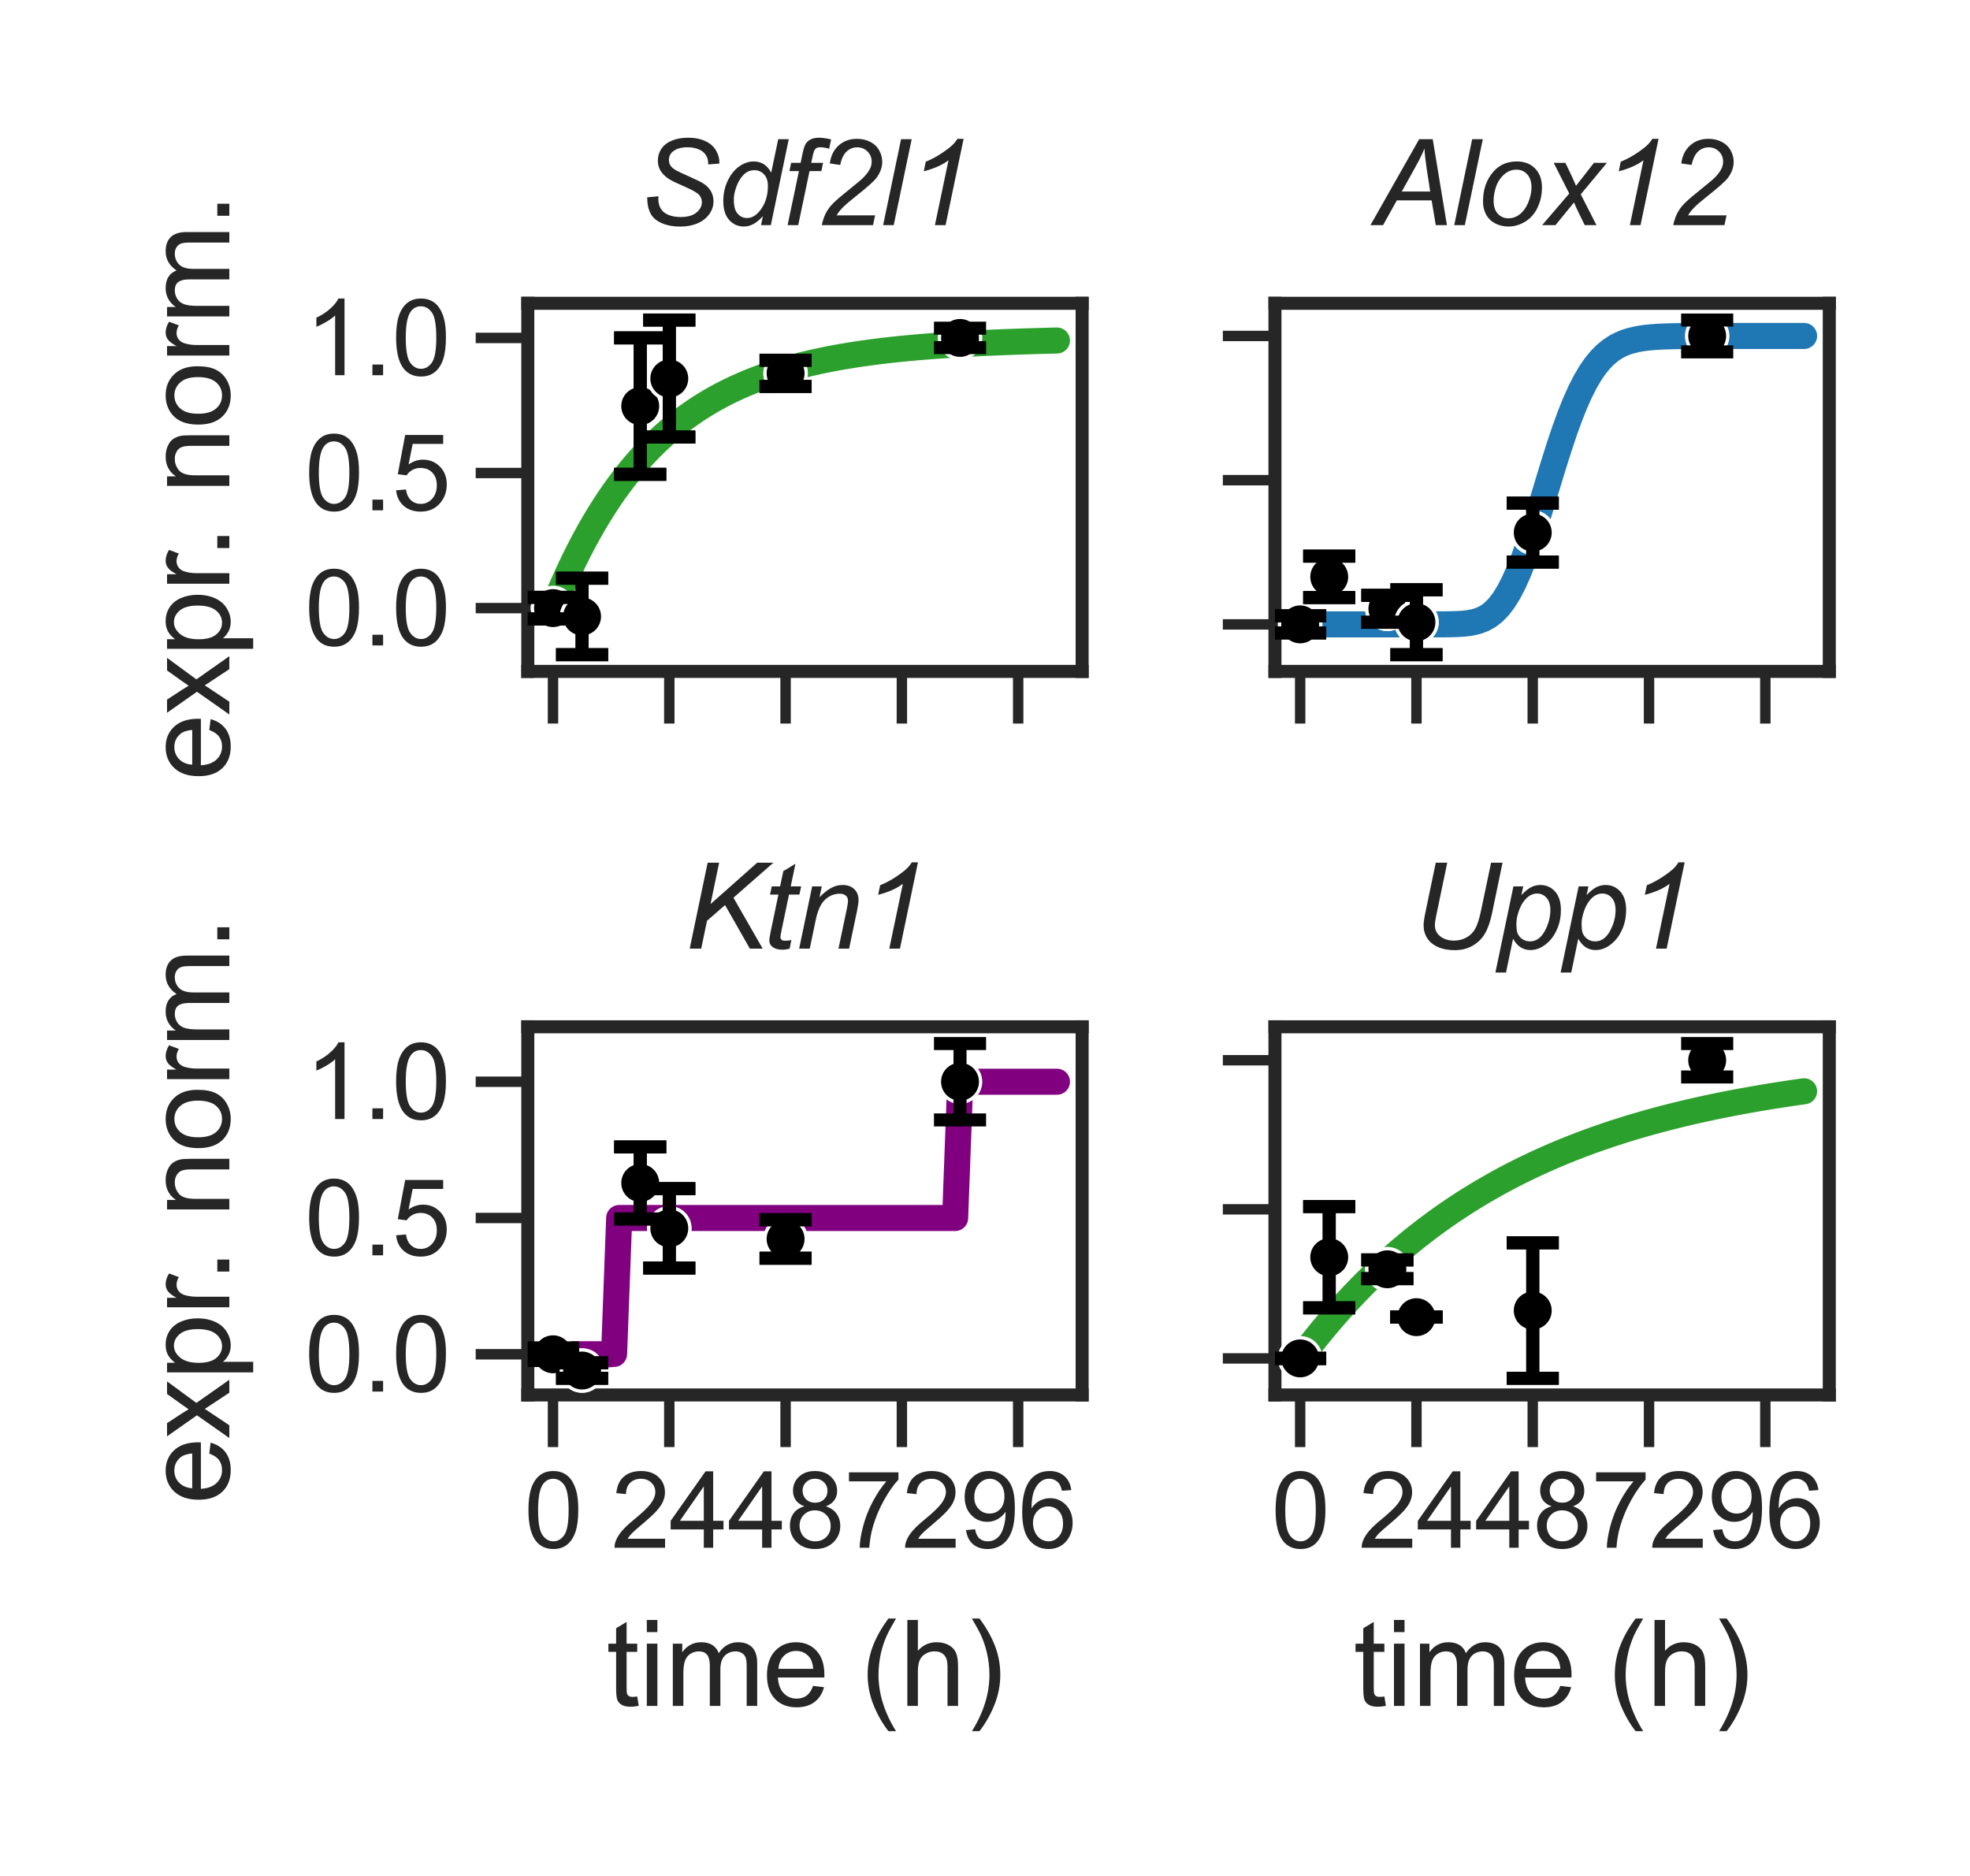 <?xml version="1.0" encoding="utf-8" standalone="no"?>
<!DOCTYPE svg PUBLIC "-//W3C//DTD SVG 1.1//EN"
  "http://www.w3.org/Graphics/SVG/1.1/DTD/svg11.dtd">
<svg xmlns:xlink="http://www.w3.org/1999/xlink" width="151.2pt" height="144pt" viewBox="0 0 151.2 144" xmlns="http://www.w3.org/2000/svg" version="1.1">
 <defs>
  <style type="text/css">*{stroke-linejoin: round; stroke-linecap: butt}</style>
 </defs>
 <g id="figure_1">
  <g id="patch_1">
   <path d="M 0 144 
L 151.2 144 
L 151.2 0 
L 0 0 
z
" style="fill: #ffffff"/>
  </g>
  <g id="axes_1">
   <g id="patch_2">
    <path d="M 40.51 51.539 
L 83.055 51.539 
L 83.055 23.28 
L 40.51 23.28 
z
" style="fill: #ffffff"/>
   </g>
   <g id="matplotlib.axis_1">
    <g id="xtick_1">
     <g id="line2d_1">
      <defs>
       <path id="m916594972e" d="M 0 0 
L 0 4 
" style="stroke: #262626; stroke-width: 0.8"/>
      </defs>
      <g>
       <use xlink:href="#m916594972e" x="42.444" y="51.539" style="fill: #262626; stroke: #262626; stroke-width: 0.8"/>
      </g>
     </g>
    </g>
    <g id="xtick_2">
     <g id="line2d_2">
      <g>
       <use xlink:href="#m916594972e" x="51.369" y="51.539" style="fill: #262626; stroke: #262626; stroke-width: 0.8"/>
      </g>
     </g>
    </g>
    <g id="xtick_3">
     <g id="line2d_3">
      <g>
       <use xlink:href="#m916594972e" x="60.295" y="51.539" style="fill: #262626; stroke: #262626; stroke-width: 0.8"/>
      </g>
     </g>
    </g>
    <g id="xtick_4">
     <g id="line2d_4">
      <g>
       <use xlink:href="#m916594972e" x="69.22" y="51.539" style="fill: #262626; stroke: #262626; stroke-width: 0.8"/>
      </g>
     </g>
    </g>
    <g id="xtick_5">
     <g id="line2d_5">
      <g>
       <use xlink:href="#m916594972e" x="78.146" y="51.539" style="fill: #262626; stroke: #262626; stroke-width: 0.8"/>
      </g>
     </g>
    </g>
   </g>
   <g id="matplotlib.axis_2">
    <g id="ytick_1">
     <g id="line2d_6">
      <defs>
       <path id="m227e3227ae" d="M 0 0 
L -4 0 
" style="stroke: #262626; stroke-width: 0.8"/>
      </defs>
      <g>
       <use xlink:href="#m227e3227ae" x="40.51" y="46.679" style="fill: #262626; stroke: #262626; stroke-width: 0.8"/>
      </g>
     </g>
     <g id="text_1">
      <!-- 0.0 -->
      <g style="fill: #262626" transform="translate(23.39 49.543)scale(0.08 -0.08)">
       <defs>
        <path id="ArialMT-30" d="M 266 2259 
Q 266 3072 433 3567 
Q 600 4063 929 4331 
Q 1259 4600 1759 4600 
Q 2128 4600 2406 4451 
Q 2684 4303 2865 4023 
Q 3047 3744 3150 3342 
Q 3253 2941 3253 2259 
Q 3253 1453 3087 958 
Q 2922 463 2592 192 
Q 2263 -78 1759 -78 
Q 1097 -78 719 397 
Q 266 969 266 2259 
z
M 844 2259 
Q 844 1131 1108 757 
Q 1372 384 1759 384 
Q 2147 384 2411 759 
Q 2675 1134 2675 2259 
Q 2675 3391 2411 3762 
Q 2147 4134 1753 4134 
Q 1366 4134 1134 3806 
Q 844 3388 844 2259 
z
" transform="scale(0.016)"/>
        <path id="ArialMT-2e" d="M 581 0 
L 581 641 
L 1222 641 
L 1222 0 
L 581 0 
z
" transform="scale(0.016)"/>
       </defs>
       <use xlink:href="#ArialMT-30"/>
       <use xlink:href="#ArialMT-2e" x="55.615"/>
       <use xlink:href="#ArialMT-30" x="83.398"/>
      </g>
     </g>
    </g>
    <g id="ytick_2">
     <g id="line2d_7">
      <g>
       <use xlink:href="#m227e3227ae" x="40.51" y="36.309" style="fill: #262626; stroke: #262626; stroke-width: 0.8"/>
      </g>
     </g>
     <g id="text_2">
      <!-- 0.5 -->
      <g style="fill: #262626" transform="translate(23.39 39.172)scale(0.08 -0.08)">
       <defs>
        <path id="ArialMT-35" d="M 266 1200 
L 856 1250 
Q 922 819 1161 601 
Q 1400 384 1738 384 
Q 2144 384 2425 690 
Q 2706 997 2706 1503 
Q 2706 1984 2436 2262 
Q 2166 2541 1728 2541 
Q 1456 2541 1237 2417 
Q 1019 2294 894 2097 
L 366 2166 
L 809 4519 
L 3088 4519 
L 3088 3981 
L 1259 3981 
L 1013 2750 
Q 1425 3038 1878 3038 
Q 2478 3038 2890 2622 
Q 3303 2206 3303 1553 
Q 3303 931 2941 478 
Q 2500 -78 1738 -78 
Q 1113 -78 717 272 
Q 322 622 266 1200 
z
" transform="scale(0.016)"/>
       </defs>
       <use xlink:href="#ArialMT-30"/>
       <use xlink:href="#ArialMT-2e" x="55.615"/>
       <use xlink:href="#ArialMT-35" x="83.398"/>
      </g>
     </g>
    </g>
    <g id="ytick_3">
     <g id="line2d_8">
      <g>
       <use xlink:href="#m227e3227ae" x="40.51" y="25.939" style="fill: #262626; stroke: #262626; stroke-width: 0.8"/>
      </g>
     </g>
     <g id="text_3">
      <!-- 1.0 -->
      <g style="fill: #262626" transform="translate(23.39 28.802)scale(0.08 -0.08)">
       <defs>
        <path id="ArialMT-31" d="M 2384 0 
L 1822 0 
L 1822 3584 
Q 1619 3391 1289 3197 
Q 959 3003 697 2906 
L 697 3450 
Q 1169 3672 1522 3987 
Q 1875 4303 2022 4600 
L 2384 4600 
L 2384 0 
z
" transform="scale(0.016)"/>
       </defs>
       <use xlink:href="#ArialMT-31"/>
       <use xlink:href="#ArialMT-2e" x="55.615"/>
       <use xlink:href="#ArialMT-30" x="83.398"/>
      </g>
     </g>
    </g>
    <g id="text_4">
     <!-- expr. norm. -->
     <g style="fill: #262626" transform="translate(17.601 59.917)rotate(-90)scale(0.09 -0.09)">
      <defs>
       <path id="ArialMT-65" d="M 2694 1069 
L 3275 997 
Q 3138 488 2766 206 
Q 2394 -75 1816 -75 
Q 1088 -75 661 373 
Q 234 822 234 1631 
Q 234 2469 665 2931 
Q 1097 3394 1784 3394 
Q 2450 3394 2872 2941 
Q 3294 2488 3294 1666 
Q 3294 1616 3291 1516 
L 816 1516 
Q 847 969 1125 678 
Q 1403 388 1819 388 
Q 2128 388 2347 550 
Q 2566 713 2694 1069 
z
M 847 1978 
L 2700 1978 
Q 2663 2397 2488 2606 
Q 2219 2931 1791 2931 
Q 1403 2931 1139 2672 
Q 875 2413 847 1978 
z
" transform="scale(0.016)"/>
       <path id="ArialMT-78" d="M 47 0 
L 1259 1725 
L 138 3319 
L 841 3319 
L 1350 2541 
Q 1494 2319 1581 2169 
Q 1719 2375 1834 2534 
L 2394 3319 
L 3066 3319 
L 1919 1756 
L 3153 0 
L 2463 0 
L 1781 1031 
L 1600 1309 
L 728 0 
L 47 0 
z
" transform="scale(0.016)"/>
       <path id="ArialMT-70" d="M 422 -1272 
L 422 3319 
L 934 3319 
L 934 2888 
Q 1116 3141 1344 3267 
Q 1572 3394 1897 3394 
Q 2322 3394 2647 3175 
Q 2972 2956 3137 2557 
Q 3303 2159 3303 1684 
Q 3303 1175 3120 767 
Q 2938 359 2589 142 
Q 2241 -75 1856 -75 
Q 1575 -75 1351 44 
Q 1128 163 984 344 
L 984 -1272 
L 422 -1272 
z
M 931 1641 
Q 931 1000 1190 694 
Q 1450 388 1819 388 
Q 2194 388 2461 705 
Q 2728 1022 2728 1688 
Q 2728 2322 2467 2637 
Q 2206 2953 1844 2953 
Q 1484 2953 1207 2617 
Q 931 2281 931 1641 
z
" transform="scale(0.016)"/>
       <path id="ArialMT-72" d="M 416 0 
L 416 3319 
L 922 3319 
L 922 2816 
Q 1116 3169 1280 3281 
Q 1444 3394 1641 3394 
Q 1925 3394 2219 3213 
L 2025 2691 
Q 1819 2813 1613 2813 
Q 1428 2813 1281 2702 
Q 1134 2591 1072 2394 
Q 978 2094 978 1738 
L 978 0 
L 416 0 
z
" transform="scale(0.016)"/>
       <path id="ArialMT-20" transform="scale(0.016)"/>
       <path id="ArialMT-6e" d="M 422 0 
L 422 3319 
L 928 3319 
L 928 2847 
Q 1294 3394 1984 3394 
Q 2284 3394 2536 3286 
Q 2788 3178 2913 3003 
Q 3038 2828 3088 2588 
Q 3119 2431 3119 2041 
L 3119 0 
L 2556 0 
L 2556 2019 
Q 2556 2363 2490 2533 
Q 2425 2703 2258 2804 
Q 2091 2906 1866 2906 
Q 1506 2906 1245 2678 
Q 984 2450 984 1813 
L 984 0 
L 422 0 
z
" transform="scale(0.016)"/>
       <path id="ArialMT-6f" d="M 213 1659 
Q 213 2581 725 3025 
Q 1153 3394 1769 3394 
Q 2453 3394 2887 2945 
Q 3322 2497 3322 1706 
Q 3322 1066 3130 698 
Q 2938 331 2570 128 
Q 2203 -75 1769 -75 
Q 1072 -75 642 372 
Q 213 819 213 1659 
z
M 791 1659 
Q 791 1022 1069 705 
Q 1347 388 1769 388 
Q 2188 388 2466 706 
Q 2744 1025 2744 1678 
Q 2744 2294 2464 2611 
Q 2184 2928 1769 2928 
Q 1347 2928 1069 2612 
Q 791 2297 791 1659 
z
" transform="scale(0.016)"/>
       <path id="ArialMT-6d" d="M 422 0 
L 422 3319 
L 925 3319 
L 925 2853 
Q 1081 3097 1340 3245 
Q 1600 3394 1931 3394 
Q 2300 3394 2536 3241 
Q 2772 3088 2869 2813 
Q 3263 3394 3894 3394 
Q 4388 3394 4653 3120 
Q 4919 2847 4919 2278 
L 4919 0 
L 4359 0 
L 4359 2091 
Q 4359 2428 4304 2576 
Q 4250 2725 4106 2815 
Q 3963 2906 3769 2906 
Q 3419 2906 3187 2673 
Q 2956 2441 2956 1928 
L 2956 0 
L 2394 0 
L 2394 2156 
Q 2394 2531 2256 2718 
Q 2119 2906 1806 2906 
Q 1569 2906 1367 2781 
Q 1166 2656 1075 2415 
Q 984 2175 984 1722 
L 984 0 
L 422 0 
z
" transform="scale(0.016)"/>
      </defs>
      <use xlink:href="#ArialMT-65"/>
      <use xlink:href="#ArialMT-78" x="55.615"/>
      <use xlink:href="#ArialMT-70" x="105.615"/>
      <use xlink:href="#ArialMT-72" x="161.23"/>
      <use xlink:href="#ArialMT-2e" x="189.031"/>
      <use xlink:href="#ArialMT-20" x="216.814"/>
      <use xlink:href="#ArialMT-6e" x="244.598"/>
      <use xlink:href="#ArialMT-6f" x="300.213"/>
      <use xlink:href="#ArialMT-72" x="355.828"/>
      <use xlink:href="#ArialMT-6d" x="389.129"/>
      <use xlink:href="#ArialMT-2e" x="472.43"/>
     </g>
    </g>
   </g>
   <g id="patch_3">
    <path d="M 40.51 51.539 
L 40.51 23.28 
" style="fill: none; stroke: #262626; stroke-linejoin: miter; stroke-linecap: square"/>
   </g>
   <g id="patch_4">
    <path d="M 83.055 51.539 
L 83.055 23.28 
" style="fill: none; stroke: #262626; stroke-linejoin: miter; stroke-linecap: square"/>
   </g>
   <g id="patch_5">
    <path d="M 40.51 51.539 
L 83.055 51.539 
" style="fill: none; stroke: #262626; stroke-linejoin: miter; stroke-linecap: square"/>
   </g>
   <g id="patch_6">
    <path d="M 40.51 23.28 
L 83.055 23.28 
" style="fill: none; stroke: #262626; stroke-linejoin: miter; stroke-linecap: square"/>
   </g>
   <g id="text_5">
    <!-- Sdf2l1 -->
    <g style="fill: #262626" transform="translate(49.024 17.28)scale(0.09 -0.09)">
     <defs>
      <path id="Arial-ItalicMT-53" d="M 450 1481 
L 1050 1538 
L 1044 1378 
Q 1044 1113 1166 892 
Q 1288 672 1569 551 
Q 1850 431 2238 431 
Q 2788 431 3077 672 
Q 3366 913 3366 1222 
Q 3366 1438 3213 1616 
Q 3056 1791 2359 2091 
Q 1819 2325 1622 2450 
Q 1313 2653 1166 2892 
Q 1019 3131 1019 3438 
Q 1019 3791 1212 4075 
Q 1406 4359 1779 4509 
Q 2153 4659 2622 4659 
Q 3181 4659 3565 4471 
Q 3950 4284 4123 3971 
Q 4297 3659 4297 3375 
Q 4297 3347 4294 3281 
L 3703 3234 
Q 3703 3428 3669 3538 
Q 3606 3728 3475 3859 
Q 3344 3991 3114 4070 
Q 2884 4150 2600 4150 
Q 2100 4150 1822 3925 
Q 1609 3753 1609 3469 
Q 1609 3300 1696 3167 
Q 1784 3034 2013 2906 
Q 2175 2816 2784 2547 
Q 3278 2328 3466 2203 
Q 3716 2038 3850 1802 
Q 3984 1566 3984 1266 
Q 3984 894 3757 580 
Q 3531 266 3131 94 
Q 2731 -78 2216 -78 
Q 1438 -78 945 261 
Q 453 600 450 1481 
z
" transform="scale(0.016)"/>
      <path id="Arial-ItalicMT-64" d="M 2450 481 
Q 1966 -75 1438 -75 
Q 966 -75 652 273 
Q 338 622 338 1284 
Q 338 1891 586 2392 
Q 834 2894 1207 3144 
Q 1581 3394 1956 3394 
Q 2575 3394 2891 2797 
L 3266 4581 
L 3828 4581 
L 2872 0 
L 2350 0 
L 2450 481 
z
M 900 1391 
Q 900 1044 969 844 
Q 1038 644 1203 511 
Q 1369 378 1600 378 
Q 1984 378 2297 778 
Q 2716 1309 2716 2091 
Q 2716 2484 2509 2706 
Q 2303 2928 1991 2928 
Q 1788 2928 1620 2837 
Q 1453 2747 1289 2530 
Q 1125 2313 1012 1978 
Q 900 1644 900 1391 
z
" transform="scale(0.016)"/>
      <path id="Arial-ItalicMT-66" d="M 291 0 
L 894 2881 
L 388 2881 
L 478 3319 
L 984 3319 
L 1081 3791 
Q 1156 4144 1236 4300 
Q 1316 4456 1495 4557 
Q 1675 4659 1984 4659 
Q 2200 4659 2609 4569 
L 2506 4075 
Q 2219 4150 2025 4150 
Q 1859 4150 1773 4067 
Q 1688 3984 1625 3675 
L 1550 3319 
L 2181 3319 
L 2091 2881 
L 1459 2881 
L 856 0 
L 291 0 
z
" transform="scale(0.016)"/>
      <path id="Arial-ItalicMT-32" d="M 375 0 
Q 463 409 617 686 
Q 772 963 1028 1211 
Q 1284 1459 2016 2044 
Q 2459 2397 2622 2566 
Q 2856 2809 2963 3044 
Q 3034 3203 3034 3391 
Q 3034 3706 2811 3926 
Q 2588 4147 2263 4147 
Q 1941 4147 1700 3923 
Q 1459 3700 1356 3206 
L 803 3288 
Q 884 3897 1276 4248 
Q 1669 4600 2253 4600 
Q 2644 4600 2961 4437 
Q 3278 4275 3437 3981 
Q 3597 3688 3597 3375 
Q 3597 2919 3272 2497 
Q 3072 2234 2097 1463 
Q 1678 1131 1473 918 
Q 1269 706 1166 519 
L 3216 519 
L 3106 0 
L 375 0 
z
" transform="scale(0.016)"/>
      <path id="Arial-ItalicMT-6c" d="M 169 0 
L 1125 4581 
L 1691 4581 
L 734 0 
L 169 0 
z
" transform="scale(0.016)"/>
      <path id="Arial-ItalicMT-31" d="M 1541 0 
L 2266 3459 
Q 1797 3091 947 2869 
L 1053 3381 
Q 1475 3550 1886 3822 
Q 2297 4094 2503 4297 
Q 2628 4422 2741 4600 
L 3069 4600 
L 2109 0 
L 1541 0 
z
" transform="scale(0.016)"/>
     </defs>
     <use xlink:href="#Arial-ItalicMT-53"/>
     <use xlink:href="#Arial-ItalicMT-64" x="66.699"/>
     <use xlink:href="#Arial-ItalicMT-66" x="122.314"/>
     <use xlink:href="#Arial-ItalicMT-32" x="150.098"/>
     <use xlink:href="#Arial-ItalicMT-6c" x="205.713"/>
     <use xlink:href="#Arial-ItalicMT-31" x="227.93"/>
    </g>
   </g>
   <g id="line2d_9">
    <path d="M 42.444 46.679 
L 42.835 45.729 
L 43.225 44.822 
L 43.616 43.956 
L 44.007 43.13 
L 44.397 42.342 
L 44.788 41.59 
L 45.179 40.873 
L 45.569 40.188 
L 45.96 39.535 
L 46.351 38.912 
L 46.741 38.317 
L 47.132 37.75 
L 47.523 37.208 
L 47.913 36.692 
L 48.304 36.199 
L 48.695 35.729 
L 49.085 35.28 
L 49.476 34.852 
L 49.867 34.443 
L 50.257 34.053 
L 50.648 33.681 
L 51.039 33.327 
L 51.429 32.988 
L 51.82 32.665 
L 52.211 32.356 
L 52.602 32.062 
L 52.992 31.782 
L 53.383 31.514 
L 53.774 31.258 
L 54.164 31.014 
L 54.555 30.782 
L 54.946 30.56 
L 55.336 30.348 
L 55.727 30.146 
L 56.118 29.953 
L 56.508 29.769 
L 56.899 29.593 
L 57.29 29.426 
L 57.68 29.266 
L 58.071 29.114 
L 58.462 28.968 
L 58.852 28.829 
L 59.243 28.697 
L 59.634 28.57 
L 60.024 28.45 
L 60.415 28.335 
L 60.806 28.225 
L 61.196 28.12 
L 61.587 28.02 
L 61.978 27.925 
L 62.369 27.834 
L 62.759 27.747 
L 63.15 27.664 
L 63.541 27.585 
L 63.931 27.509 
L 64.322 27.437 
L 64.713 27.369 
L 65.103 27.303 
L 65.494 27.24 
L 65.885 27.181 
L 66.275 27.124 
L 66.666 27.07 
L 67.057 27.018 
L 67.447 26.968 
L 67.838 26.921 
L 68.229 26.876 
L 68.619 26.833 
L 69.01 26.792 
L 69.401 26.753 
L 69.791 26.716 
L 70.182 26.68 
L 70.573 26.646 
L 70.963 26.614 
L 71.354 26.583 
L 71.745 26.553 
L 72.136 26.525 
L 72.526 26.498 
L 72.917 26.472 
L 73.308 26.448 
L 73.698 26.425 
L 74.089 26.402 
L 74.48 26.381 
L 74.87 26.361 
L 75.261 26.342 
L 75.652 26.323 
L 76.042 26.305 
L 76.433 26.289 
L 76.824 26.273 
L 77.214 26.257 
L 77.605 26.243 
L 77.996 26.229 
L 78.386 26.215 
L 78.777 26.203 
L 79.168 26.191 
L 79.558 26.179 
L 79.949 26.168 
L 80.34 26.158 
L 80.73 26.148 
L 81.121 26.138 
" clip-path="url(#p8ec7cefdfc)" style="fill: none; stroke: #2ca02c; stroke-width: 2; stroke-linecap: round"/>
   </g>
   <g id="PathCollection_1">
    <defs>
     <path id="m6f8c362ba6" d="M 0 1.581 
C 0.419 1.581 0.822 1.415 1.118 1.118 
C 1.415 0.822 1.581 0.419 1.581 0 
C 1.581 -0.419 1.415 -0.822 1.118 -1.118 
C 0.822 -1.415 0.419 -1.581 0 -1.581 
C -0.419 -1.581 -0.822 -1.415 -1.118 -1.118 
C -1.415 -0.822 -1.581 -0.419 -1.581 0 
C -1.581 0.419 -1.415 0.822 -1.118 1.118 
C -0.822 1.415 -0.419 1.581 0 1.581 
z
" style="stroke: #ffffff; stroke-width: 0.253"/>
    </defs>
    <g clip-path="url(#p8ec7cefdfc)">
     <use xlink:href="#m6f8c362ba6" x="42.444" y="46.679" style="stroke: #ffffff; stroke-width: 0.253"/>
     <use xlink:href="#m6f8c362ba6" x="42.444" y="46.679" style="stroke: #ffffff; stroke-width: 0.253"/>
     <use xlink:href="#m6f8c362ba6" x="49.138" y="31.172" style="stroke: #ffffff; stroke-width: 0.253"/>
     <use xlink:href="#m6f8c362ba6" x="49.138" y="31.172" style="stroke: #ffffff; stroke-width: 0.253"/>
     <use xlink:href="#m6f8c362ba6" x="51.369" y="29.055" style="stroke: #ffffff; stroke-width: 0.253"/>
     <use xlink:href="#m6f8c362ba6" x="51.369" y="29.055" style="stroke: #ffffff; stroke-width: 0.253"/>
     <use xlink:href="#m6f8c362ba6" x="60.295" y="28.657" style="stroke: #ffffff; stroke-width: 0.253"/>
     <use xlink:href="#m6f8c362ba6" x="60.295" y="28.657" style="stroke: #ffffff; stroke-width: 0.253"/>
     <use xlink:href="#m6f8c362ba6" x="44.675" y="47.32" style="stroke: #ffffff; stroke-width: 0.253"/>
     <use xlink:href="#m6f8c362ba6" x="44.675" y="47.32" style="stroke: #ffffff; stroke-width: 0.253"/>
     <use xlink:href="#m6f8c362ba6" x="73.683" y="25.939" style="stroke: #ffffff; stroke-width: 0.253"/>
    </g>
   </g>
   <g id="LineCollection_1">
    <path d="M 42.444 47.508 
L 42.444 45.851 
" clip-path="url(#p8ec7cefdfc)" style="fill: none; stroke: #000000"/>
    <path d="M 42.444 47.508 
L 42.444 45.851 
" clip-path="url(#p8ec7cefdfc)" style="fill: none; stroke: #000000"/>
    <path d="M 49.138 36.407 
L 49.138 25.938 
" clip-path="url(#p8ec7cefdfc)" style="fill: none; stroke: #000000"/>
    <path d="M 49.138 36.407 
L 49.138 25.938 
" clip-path="url(#p8ec7cefdfc)" style="fill: none; stroke: #000000"/>
    <path d="M 51.369 33.546 
L 51.369 24.565 
" clip-path="url(#p8ec7cefdfc)" style="fill: none; stroke: #000000"/>
    <path d="M 51.369 33.546 
L 51.369 24.565 
" clip-path="url(#p8ec7cefdfc)" style="fill: none; stroke: #000000"/>
    <path d="M 60.295 29.664 
L 60.295 27.65 
" clip-path="url(#p8ec7cefdfc)" style="fill: none; stroke: #000000"/>
    <path d="M 60.295 29.664 
L 60.295 27.65 
" clip-path="url(#p8ec7cefdfc)" style="fill: none; stroke: #000000"/>
    <path d="M 44.675 50.255 
L 44.675 44.385 
" clip-path="url(#p8ec7cefdfc)" style="fill: none; stroke: #000000"/>
    <path d="M 44.675 50.255 
L 44.675 44.385 
" clip-path="url(#p8ec7cefdfc)" style="fill: none; stroke: #000000"/>
    <path d="M 73.683 26.685 
L 73.683 25.192 
" clip-path="url(#p8ec7cefdfc)" style="fill: none; stroke: #000000"/>
   </g>
   <g id="line2d_10">
    <defs>
     <path id="me42f3dcafd" d="M 2 0 
L -2 -0 
" style="stroke: #000000"/>
    </defs>
    <g clip-path="url(#p8ec7cefdfc)">
     <use xlink:href="#me42f3dcafd" x="42.444" y="47.508" style="stroke: #000000"/>
     <use xlink:href="#me42f3dcafd" x="42.444" y="47.508" style="stroke: #000000"/>
     <use xlink:href="#me42f3dcafd" x="49.138" y="36.407" style="stroke: #000000"/>
     <use xlink:href="#me42f3dcafd" x="49.138" y="36.407" style="stroke: #000000"/>
     <use xlink:href="#me42f3dcafd" x="51.369" y="33.546" style="stroke: #000000"/>
     <use xlink:href="#me42f3dcafd" x="51.369" y="33.546" style="stroke: #000000"/>
     <use xlink:href="#me42f3dcafd" x="60.295" y="29.664" style="stroke: #000000"/>
     <use xlink:href="#me42f3dcafd" x="60.295" y="29.664" style="stroke: #000000"/>
     <use xlink:href="#me42f3dcafd" x="44.675" y="50.255" style="stroke: #000000"/>
     <use xlink:href="#me42f3dcafd" x="44.675" y="50.255" style="stroke: #000000"/>
     <use xlink:href="#me42f3dcafd" x="73.683" y="26.685" style="stroke: #000000"/>
    </g>
   </g>
   <g id="line2d_11">
    <g clip-path="url(#p8ec7cefdfc)">
     <use xlink:href="#me42f3dcafd" x="42.444" y="45.851" style="stroke: #000000"/>
     <use xlink:href="#me42f3dcafd" x="42.444" y="45.851" style="stroke: #000000"/>
     <use xlink:href="#me42f3dcafd" x="49.138" y="25.938" style="stroke: #000000"/>
     <use xlink:href="#me42f3dcafd" x="49.138" y="25.938" style="stroke: #000000"/>
     <use xlink:href="#me42f3dcafd" x="51.369" y="24.565" style="stroke: #000000"/>
     <use xlink:href="#me42f3dcafd" x="51.369" y="24.565" style="stroke: #000000"/>
     <use xlink:href="#me42f3dcafd" x="60.295" y="27.65" style="stroke: #000000"/>
     <use xlink:href="#me42f3dcafd" x="60.295" y="27.65" style="stroke: #000000"/>
     <use xlink:href="#me42f3dcafd" x="44.675" y="44.385" style="stroke: #000000"/>
     <use xlink:href="#me42f3dcafd" x="44.675" y="44.385" style="stroke: #000000"/>
     <use xlink:href="#me42f3dcafd" x="73.683" y="25.192" style="stroke: #000000"/>
    </g>
   </g>
  </g>
  <g id="axes_2">
   <g id="patch_7">
    <path d="M 97.855 51.539 
L 140.4 51.539 
L 140.4 23.28 
L 97.855 23.28 
z
" style="fill: #ffffff"/>
   </g>
   <g id="matplotlib.axis_3">
    <g id="xtick_6">
     <g id="line2d_12">
      <g>
       <use xlink:href="#m916594972e" x="99.789" y="51.539" style="fill: #262626; stroke: #262626; stroke-width: 0.8"/>
      </g>
     </g>
    </g>
    <g id="xtick_7">
     <g id="line2d_13">
      <g>
       <use xlink:href="#m916594972e" x="108.714" y="51.539" style="fill: #262626; stroke: #262626; stroke-width: 0.8"/>
      </g>
     </g>
    </g>
    <g id="xtick_8">
     <g id="line2d_14">
      <g>
       <use xlink:href="#m916594972e" x="117.64" y="51.539" style="fill: #262626; stroke: #262626; stroke-width: 0.8"/>
      </g>
     </g>
    </g>
    <g id="xtick_9">
     <g id="line2d_15">
      <g>
       <use xlink:href="#m916594972e" x="126.565" y="51.539" style="fill: #262626; stroke: #262626; stroke-width: 0.8"/>
      </g>
     </g>
    </g>
    <g id="xtick_10">
     <g id="line2d_16">
      <g>
       <use xlink:href="#m916594972e" x="135.491" y="51.539" style="fill: #262626; stroke: #262626; stroke-width: 0.8"/>
      </g>
     </g>
    </g>
   </g>
   <g id="matplotlib.axis_4">
    <g id="ytick_4">
     <g id="line2d_17">
      <g>
       <use xlink:href="#m227e3227ae" x="97.855" y="47.928" style="fill: #262626; stroke: #262626; stroke-width: 0.8"/>
      </g>
     </g>
    </g>
    <g id="ytick_5">
     <g id="line2d_18">
      <g>
       <use xlink:href="#m227e3227ae" x="97.855" y="36.858" style="fill: #262626; stroke: #262626; stroke-width: 0.8"/>
      </g>
     </g>
    </g>
    <g id="ytick_6">
     <g id="line2d_19">
      <g>
       <use xlink:href="#m227e3227ae" x="97.855" y="25.788" style="fill: #262626; stroke: #262626; stroke-width: 0.8"/>
      </g>
     </g>
    </g>
   </g>
   <g id="patch_8">
    <path d="M 97.855 51.539 
L 97.855 23.28 
" style="fill: none; stroke: #262626; stroke-linejoin: miter; stroke-linecap: square"/>
   </g>
   <g id="patch_9">
    <path d="M 140.4 51.539 
L 140.4 23.28 
" style="fill: none; stroke: #262626; stroke-linejoin: miter; stroke-linecap: square"/>
   </g>
   <g id="patch_10">
    <path d="M 97.855 51.539 
L 140.4 51.539 
" style="fill: none; stroke: #262626; stroke-linejoin: miter; stroke-linecap: square"/>
   </g>
   <g id="patch_11">
    <path d="M 97.855 23.28 
L 140.4 23.28 
" style="fill: none; stroke: #262626; stroke-linejoin: miter; stroke-linecap: square"/>
   </g>
   <g id="line2d_20">
    <path d="M 99.789 47.928 
L 100.18 47.928 
L 100.57 47.928 
L 100.961 47.928 
L 101.352 47.928 
L 101.742 47.928 
L 102.133 47.928 
L 102.524 47.928 
L 102.914 47.928 
L 103.305 47.928 
L 103.696 47.928 
L 104.086 47.928 
L 104.477 47.928 
L 104.868 47.928 
L 105.258 47.928 
L 105.649 47.928 
L 106.04 47.928 
L 106.43 47.928 
L 106.821 47.928 
L 107.212 47.928 
L 107.602 47.928 
L 107.993 47.928 
L 108.384 47.928 
L 108.774 47.928 
L 109.165 47.928 
L 109.556 47.927 
L 109.947 47.927 
L 110.337 47.926 
L 110.728 47.925 
L 111.119 47.921 
L 111.509 47.913 
L 111.9 47.9 
L 112.291 47.875 
L 112.681 47.833 
L 113.072 47.765 
L 113.463 47.661 
L 113.853 47.507 
L 114.244 47.287 
L 114.635 46.986 
L 115.025 46.588 
L 115.416 46.079 
L 115.807 45.448 
L 116.197 44.691 
L 116.588 43.808 
L 116.979 42.806 
L 117.369 41.699 
L 117.76 40.507 
L 118.151 39.253 
L 118.541 37.965 
L 118.932 36.67 
L 119.323 35.398 
L 119.714 34.171 
L 120.104 33.012 
L 120.495 31.938 
L 120.886 30.96 
L 121.276 30.085 
L 121.667 29.315 
L 122.058 28.649 
L 122.448 28.082 
L 122.839 27.606 
L 123.23 27.213 
L 123.62 26.892 
L 124.011 26.634 
L 124.402 26.43 
L 124.792 26.27 
L 125.183 26.146 
L 125.574 26.051 
L 125.964 25.98 
L 126.355 25.926 
L 126.746 25.887 
L 127.136 25.858 
L 127.527 25.837 
L 127.918 25.822 
L 128.308 25.812 
L 128.699 25.804 
L 129.09 25.799 
L 129.481 25.795 
L 129.871 25.793 
L 130.262 25.791 
L 130.653 25.79 
L 131.043 25.789 
L 131.434 25.789 
L 131.825 25.789 
L 132.215 25.788 
L 132.606 25.788 
L 132.997 25.788 
L 133.387 25.788 
L 133.778 25.788 
L 134.169 25.788 
L 134.559 25.788 
L 134.95 25.788 
L 135.341 25.788 
L 135.731 25.788 
L 136.122 25.788 
L 136.513 25.788 
L 136.903 25.788 
L 137.294 25.788 
L 137.685 25.788 
L 138.075 25.788 
L 138.466 25.788 
" clip-path="url(#pfe38d01f7e)" style="fill: none; stroke: #1f77b4; stroke-width: 2; stroke-linecap: round"/>
   </g>
   <g id="text_6">
    <!-- Alox12 -->
    <g style="fill: #262626" transform="translate(105.369 17.28)scale(0.09 -0.09)">
     <defs>
      <path id="Arial-ItalicMT-41" d="M -128 0 
L 2469 4581 
L 3191 4581 
L 3947 0 
L 3353 0 
L 3131 1319 
L 1278 1319 
L 544 0 
L -128 0 
z
M 1541 1791 
L 3056 1791 
L 2878 2941 
Q 2775 3625 2750 4081 
Q 2594 3688 2294 3147 
L 1541 1791 
z
" transform="scale(0.016)"/>
      <path id="Arial-ItalicMT-6f" d="M 313 1259 
Q 313 2231 884 2869 
Q 1356 3394 2122 3394 
Q 2722 3394 3089 3019 
Q 3456 2644 3456 2006 
Q 3456 1434 3225 942 
Q 2994 450 2567 187 
Q 2141 -75 1669 -75 
Q 1281 -75 964 90 
Q 647 256 480 559 
Q 313 863 313 1259 
z
M 878 1316 
Q 878 847 1103 605 
Q 1328 363 1675 363 
Q 1856 363 2034 436 
Q 2213 509 2366 659 
Q 2519 809 2626 1001 
Q 2734 1194 2800 1416 
Q 2897 1725 2897 2009 
Q 2897 2459 2670 2707 
Q 2444 2956 2100 2956 
Q 1834 2956 1615 2829 
Q 1397 2703 1220 2459 
Q 1044 2216 961 1892 
Q 878 1569 878 1316 
z
" transform="scale(0.016)"/>
      <path id="Arial-ItalicMT-78" d="M -9 0 
L 1434 1684 
L 606 3319 
L 1231 3319 
L 1513 2728 
Q 1669 2397 1794 2094 
L 2750 3319 
L 3441 3319 
L 2047 1641 
L 2884 0 
L 2259 0 
L 1928 675 
Q 1822 891 1688 1209 
L 700 0 
L -9 0 
z
" transform="scale(0.016)"/>
     </defs>
     <use xlink:href="#Arial-ItalicMT-41"/>
     <use xlink:href="#Arial-ItalicMT-6c" x="66.699"/>
     <use xlink:href="#Arial-ItalicMT-6f" x="88.916"/>
     <use xlink:href="#Arial-ItalicMT-78" x="144.531"/>
     <use xlink:href="#Arial-ItalicMT-31" x="194.531"/>
     <use xlink:href="#Arial-ItalicMT-32" x="250.146"/>
    </g>
   </g>
   <g id="PathCollection_2">
    <g clip-path="url(#pfe38d01f7e)">
     <use xlink:href="#m6f8c362ba6" x="99.789" y="47.928" style="stroke: #ffffff; stroke-width: 0.253"/>
     <use xlink:href="#m6f8c362ba6" x="99.789" y="47.928" style="stroke: #ffffff; stroke-width: 0.253"/>
     <use xlink:href="#m6f8c362ba6" x="106.483" y="46.733" style="stroke: #ffffff; stroke-width: 0.253"/>
     <use xlink:href="#m6f8c362ba6" x="106.483" y="46.733" style="stroke: #ffffff; stroke-width: 0.253"/>
     <use xlink:href="#m6f8c362ba6" x="108.714" y="47.764" style="stroke: #ffffff; stroke-width: 0.253"/>
     <use xlink:href="#m6f8c362ba6" x="108.714" y="47.764" style="stroke: #ffffff; stroke-width: 0.253"/>
     <use xlink:href="#m6f8c362ba6" x="117.64" y="40.881" style="stroke: #ffffff; stroke-width: 0.253"/>
     <use xlink:href="#m6f8c362ba6" x="117.64" y="40.881" style="stroke: #ffffff; stroke-width: 0.253"/>
     <use xlink:href="#m6f8c362ba6" x="102.02" y="44.28" style="stroke: #ffffff; stroke-width: 0.253"/>
     <use xlink:href="#m6f8c362ba6" x="102.02" y="44.28" style="stroke: #ffffff; stroke-width: 0.253"/>
     <use xlink:href="#m6f8c362ba6" x="131.028" y="25.788" style="stroke: #ffffff; stroke-width: 0.253"/>
    </g>
   </g>
   <g id="LineCollection_2">
    <path d="M 99.789 48.583 
L 99.789 47.272 
" clip-path="url(#pfe38d01f7e)" style="fill: none; stroke: #000000"/>
    <path d="M 99.789 48.583 
L 99.789 47.272 
" clip-path="url(#pfe38d01f7e)" style="fill: none; stroke: #000000"/>
    <path d="M 106.483 47.767 
L 106.483 45.699 
" clip-path="url(#pfe38d01f7e)" style="fill: none; stroke: #000000"/>
    <path d="M 106.483 47.767 
L 106.483 45.699 
" clip-path="url(#pfe38d01f7e)" style="fill: none; stroke: #000000"/>
    <path d="M 108.714 50.255 
L 108.714 45.272 
" clip-path="url(#pfe38d01f7e)" style="fill: none; stroke: #000000"/>
    <path d="M 108.714 50.255 
L 108.714 45.272 
" clip-path="url(#pfe38d01f7e)" style="fill: none; stroke: #000000"/>
    <path d="M 117.64 43.141 
L 117.64 38.622 
" clip-path="url(#pfe38d01f7e)" style="fill: none; stroke: #000000"/>
    <path d="M 117.64 43.141 
L 117.64 38.622 
" clip-path="url(#pfe38d01f7e)" style="fill: none; stroke: #000000"/>
    <path d="M 102.02 45.868 
L 102.02 42.692 
" clip-path="url(#pfe38d01f7e)" style="fill: none; stroke: #000000"/>
    <path d="M 102.02 45.868 
L 102.02 42.692 
" clip-path="url(#pfe38d01f7e)" style="fill: none; stroke: #000000"/>
    <path d="M 131.028 27.012 
L 131.028 24.565 
" clip-path="url(#pfe38d01f7e)" style="fill: none; stroke: #000000"/>
   </g>
   <g id="line2d_21">
    <g clip-path="url(#pfe38d01f7e)">
     <use xlink:href="#me42f3dcafd" x="99.789" y="48.583" style="stroke: #000000"/>
     <use xlink:href="#me42f3dcafd" x="99.789" y="48.583" style="stroke: #000000"/>
     <use xlink:href="#me42f3dcafd" x="106.483" y="47.767" style="stroke: #000000"/>
     <use xlink:href="#me42f3dcafd" x="106.483" y="47.767" style="stroke: #000000"/>
     <use xlink:href="#me42f3dcafd" x="108.714" y="50.255" style="stroke: #000000"/>
     <use xlink:href="#me42f3dcafd" x="108.714" y="50.255" style="stroke: #000000"/>
     <use xlink:href="#me42f3dcafd" x="117.64" y="43.141" style="stroke: #000000"/>
     <use xlink:href="#me42f3dcafd" x="117.64" y="43.141" style="stroke: #000000"/>
     <use xlink:href="#me42f3dcafd" x="102.02" y="45.868" style="stroke: #000000"/>
     <use xlink:href="#me42f3dcafd" x="102.02" y="45.868" style="stroke: #000000"/>
     <use xlink:href="#me42f3dcafd" x="131.028" y="27.012" style="stroke: #000000"/>
    </g>
   </g>
   <g id="line2d_22">
    <g clip-path="url(#pfe38d01f7e)">
     <use xlink:href="#me42f3dcafd" x="99.789" y="47.272" style="stroke: #000000"/>
     <use xlink:href="#me42f3dcafd" x="99.789" y="47.272" style="stroke: #000000"/>
     <use xlink:href="#me42f3dcafd" x="106.483" y="45.699" style="stroke: #000000"/>
     <use xlink:href="#me42f3dcafd" x="106.483" y="45.699" style="stroke: #000000"/>
     <use xlink:href="#me42f3dcafd" x="108.714" y="45.272" style="stroke: #000000"/>
     <use xlink:href="#me42f3dcafd" x="108.714" y="45.272" style="stroke: #000000"/>
     <use xlink:href="#me42f3dcafd" x="117.64" y="38.622" style="stroke: #000000"/>
     <use xlink:href="#me42f3dcafd" x="117.64" y="38.622" style="stroke: #000000"/>
     <use xlink:href="#me42f3dcafd" x="102.02" y="42.692" style="stroke: #000000"/>
     <use xlink:href="#me42f3dcafd" x="102.02" y="42.692" style="stroke: #000000"/>
     <use xlink:href="#me42f3dcafd" x="131.028" y="24.565" style="stroke: #000000"/>
    </g>
   </g>
  </g>
  <g id="axes_3">
   <g id="patch_12">
    <path d="M 40.51 107.079 
L 83.055 107.079 
L 83.055 78.819 
L 40.51 78.819 
z
" style="fill: #ffffff"/>
   </g>
   <g id="matplotlib.axis_5">
    <g id="xtick_11">
     <g id="line2d_23">
      <g>
       <use xlink:href="#m916594972e" x="42.444" y="107.079" style="fill: #262626; stroke: #262626; stroke-width: 0.8"/>
      </g>
     </g>
     <g id="text_7">
      <!-- 0 -->
      <g style="fill: #262626" transform="translate(40.219 118.805)scale(0.08 -0.08)">
       <use xlink:href="#ArialMT-30"/>
      </g>
     </g>
    </g>
    <g id="xtick_12">
     <g id="line2d_24">
      <g>
       <use xlink:href="#m916594972e" x="51.369" y="107.079" style="fill: #262626; stroke: #262626; stroke-width: 0.8"/>
      </g>
     </g>
     <g id="text_8">
      <!-- 24 -->
      <g style="fill: #262626" transform="translate(46.921 118.805)scale(0.08 -0.08)">
       <defs>
        <path id="ArialMT-32" d="M 3222 541 
L 3222 0 
L 194 0 
Q 188 203 259 391 
Q 375 700 629 1000 
Q 884 1300 1366 1694 
Q 2113 2306 2375 2664 
Q 2638 3022 2638 3341 
Q 2638 3675 2398 3904 
Q 2159 4134 1775 4134 
Q 1369 4134 1125 3890 
Q 881 3647 878 3216 
L 300 3275 
Q 359 3922 746 4261 
Q 1134 4600 1788 4600 
Q 2447 4600 2831 4234 
Q 3216 3869 3216 3328 
Q 3216 3053 3103 2787 
Q 2991 2522 2730 2228 
Q 2469 1934 1863 1422 
Q 1356 997 1212 845 
Q 1069 694 975 541 
L 3222 541 
z
" transform="scale(0.016)"/>
        <path id="ArialMT-34" d="M 2069 0 
L 2069 1097 
L 81 1097 
L 81 1613 
L 2172 4581 
L 2631 4581 
L 2631 1613 
L 3250 1613 
L 3250 1097 
L 2631 1097 
L 2631 0 
L 2069 0 
z
M 2069 1613 
L 2069 3678 
L 634 1613 
L 2069 1613 
z
" transform="scale(0.016)"/>
       </defs>
       <use xlink:href="#ArialMT-32"/>
       <use xlink:href="#ArialMT-34" x="55.615"/>
      </g>
     </g>
    </g>
    <g id="xtick_13">
     <g id="line2d_25">
      <g>
       <use xlink:href="#m916594972e" x="60.295" y="107.079" style="fill: #262626; stroke: #262626; stroke-width: 0.8"/>
      </g>
     </g>
     <g id="text_9">
      <!-- 48 -->
      <g style="fill: #262626" transform="translate(55.846 118.805)scale(0.08 -0.08)">
       <defs>
        <path id="ArialMT-38" d="M 1131 2484 
Q 781 2613 612 2850 
Q 444 3088 444 3419 
Q 444 3919 803 4259 
Q 1163 4600 1759 4600 
Q 2359 4600 2725 4251 
Q 3091 3903 3091 3403 
Q 3091 3084 2923 2848 
Q 2756 2613 2416 2484 
Q 2838 2347 3058 2040 
Q 3278 1734 3278 1309 
Q 3278 722 2862 322 
Q 2447 -78 1769 -78 
Q 1091 -78 675 323 
Q 259 725 259 1325 
Q 259 1772 486 2073 
Q 713 2375 1131 2484 
z
M 1019 3438 
Q 1019 3113 1228 2906 
Q 1438 2700 1772 2700 
Q 2097 2700 2305 2904 
Q 2513 3109 2513 3406 
Q 2513 3716 2298 3927 
Q 2084 4138 1766 4138 
Q 1444 4138 1231 3931 
Q 1019 3725 1019 3438 
z
M 838 1322 
Q 838 1081 952 856 
Q 1066 631 1291 507 
Q 1516 384 1775 384 
Q 2178 384 2440 643 
Q 2703 903 2703 1303 
Q 2703 1709 2433 1975 
Q 2163 2241 1756 2241 
Q 1359 2241 1098 1978 
Q 838 1716 838 1322 
z
" transform="scale(0.016)"/>
       </defs>
       <use xlink:href="#ArialMT-34"/>
       <use xlink:href="#ArialMT-38" x="55.615"/>
      </g>
     </g>
    </g>
    <g id="xtick_14">
     <g id="line2d_26">
      <g>
       <use xlink:href="#m916594972e" x="69.22" y="107.079" style="fill: #262626; stroke: #262626; stroke-width: 0.8"/>
      </g>
     </g>
     <g id="text_10">
      <!-- 72 -->
      <g style="fill: #262626" transform="translate(64.772 118.805)scale(0.08 -0.08)">
       <defs>
        <path id="ArialMT-37" d="M 303 3981 
L 303 4522 
L 3269 4522 
L 3269 4084 
Q 2831 3619 2401 2847 
Q 1972 2075 1738 1259 
Q 1569 684 1522 0 
L 944 0 
Q 953 541 1156 1306 
Q 1359 2072 1739 2783 
Q 2119 3494 2547 3981 
L 303 3981 
z
" transform="scale(0.016)"/>
       </defs>
       <use xlink:href="#ArialMT-37"/>
       <use xlink:href="#ArialMT-32" x="55.615"/>
      </g>
     </g>
    </g>
    <g id="xtick_15">
     <g id="line2d_27">
      <g>
       <use xlink:href="#m916594972e" x="78.146" y="107.079" style="fill: #262626; stroke: #262626; stroke-width: 0.8"/>
      </g>
     </g>
     <g id="text_11">
      <!-- 96 -->
      <g style="fill: #262626" transform="translate(73.697 118.805)scale(0.08 -0.08)">
       <defs>
        <path id="ArialMT-39" d="M 350 1059 
L 891 1109 
Q 959 728 1153 556 
Q 1347 384 1650 384 
Q 1909 384 2104 503 
Q 2300 622 2425 820 
Q 2550 1019 2634 1356 
Q 2719 1694 2719 2044 
Q 2719 2081 2716 2156 
Q 2547 1888 2255 1720 
Q 1963 1553 1622 1553 
Q 1053 1553 659 1965 
Q 266 2378 266 3053 
Q 266 3750 677 4175 
Q 1088 4600 1706 4600 
Q 2153 4600 2523 4359 
Q 2894 4119 3086 3673 
Q 3278 3228 3278 2384 
Q 3278 1506 3087 986 
Q 2897 466 2520 194 
Q 2144 -78 1638 -78 
Q 1100 -78 759 220 
Q 419 519 350 1059 
z
M 2653 3081 
Q 2653 3566 2395 3850 
Q 2138 4134 1775 4134 
Q 1400 4134 1122 3828 
Q 844 3522 844 3034 
Q 844 2597 1108 2323 
Q 1372 2050 1759 2050 
Q 2150 2050 2401 2323 
Q 2653 2597 2653 3081 
z
" transform="scale(0.016)"/>
        <path id="ArialMT-36" d="M 3184 3459 
L 2625 3416 
Q 2550 3747 2413 3897 
Q 2184 4138 1850 4138 
Q 1581 4138 1378 3988 
Q 1113 3794 959 3422 
Q 806 3050 800 2363 
Q 1003 2672 1297 2822 
Q 1591 2972 1913 2972 
Q 2475 2972 2870 2558 
Q 3266 2144 3266 1488 
Q 3266 1056 3080 686 
Q 2894 316 2569 119 
Q 2244 -78 1831 -78 
Q 1128 -78 684 439 
Q 241 956 241 2144 
Q 241 3472 731 4075 
Q 1159 4600 1884 4600 
Q 2425 4600 2770 4297 
Q 3116 3994 3184 3459 
z
M 888 1484 
Q 888 1194 1011 928 
Q 1134 663 1356 523 
Q 1578 384 1822 384 
Q 2178 384 2434 671 
Q 2691 959 2691 1453 
Q 2691 1928 2437 2201 
Q 2184 2475 1800 2475 
Q 1419 2475 1153 2201 
Q 888 1928 888 1484 
z
" transform="scale(0.016)"/>
       </defs>
       <use xlink:href="#ArialMT-39"/>
       <use xlink:href="#ArialMT-36" x="55.615"/>
      </g>
     </g>
    </g>
    <g id="text_12">
     <!-- time (h) -->
     <g style="fill: #262626" transform="translate(46.532 130.947)scale(0.09 -0.09)">
      <defs>
       <path id="ArialMT-74" d="M 1650 503 
L 1731 6 
Q 1494 -44 1306 -44 
Q 1000 -44 831 53 
Q 663 150 594 308 
Q 525 466 525 972 
L 525 2881 
L 113 2881 
L 113 3319 
L 525 3319 
L 525 4141 
L 1084 4478 
L 1084 3319 
L 1650 3319 
L 1650 2881 
L 1084 2881 
L 1084 941 
Q 1084 700 1114 631 
Q 1144 563 1211 522 
Q 1278 481 1403 481 
Q 1497 481 1650 503 
z
" transform="scale(0.016)"/>
       <path id="ArialMT-69" d="M 425 3934 
L 425 4581 
L 988 4581 
L 988 3934 
L 425 3934 
z
M 425 0 
L 425 3319 
L 988 3319 
L 988 0 
L 425 0 
z
" transform="scale(0.016)"/>
       <path id="ArialMT-28" d="M 1497 -1347 
Q 1031 -759 709 28 
Q 388 816 388 1659 
Q 388 2403 628 3084 
Q 909 3875 1497 4659 
L 1900 4659 
Q 1522 4009 1400 3731 
Q 1209 3300 1100 2831 
Q 966 2247 966 1656 
Q 966 153 1900 -1347 
L 1497 -1347 
z
" transform="scale(0.016)"/>
       <path id="ArialMT-68" d="M 422 0 
L 422 4581 
L 984 4581 
L 984 2938 
Q 1378 3394 1978 3394 
Q 2347 3394 2619 3248 
Q 2891 3103 3008 2847 
Q 3125 2591 3125 2103 
L 3125 0 
L 2563 0 
L 2563 2103 
Q 2563 2525 2380 2717 
Q 2197 2909 1863 2909 
Q 1613 2909 1392 2779 
Q 1172 2650 1078 2428 
Q 984 2206 984 1816 
L 984 0 
L 422 0 
z
" transform="scale(0.016)"/>
       <path id="ArialMT-29" d="M 791 -1347 
L 388 -1347 
Q 1322 153 1322 1656 
Q 1322 2244 1188 2822 
Q 1081 3291 891 3722 
Q 769 4003 388 4659 
L 791 4659 
Q 1378 3875 1659 3084 
Q 1900 2403 1900 1659 
Q 1900 816 1576 28 
Q 1253 -759 791 -1347 
z
" transform="scale(0.016)"/>
      </defs>
      <use xlink:href="#ArialMT-74"/>
      <use xlink:href="#ArialMT-69" x="27.783"/>
      <use xlink:href="#ArialMT-6d" x="50"/>
      <use xlink:href="#ArialMT-65" x="133.301"/>
      <use xlink:href="#ArialMT-20" x="188.916"/>
      <use xlink:href="#ArialMT-28" x="216.699"/>
      <use xlink:href="#ArialMT-68" x="250"/>
      <use xlink:href="#ArialMT-29" x="305.615"/>
     </g>
    </g>
   </g>
   <g id="matplotlib.axis_6">
    <g id="ytick_7">
     <g id="line2d_28">
      <g>
       <use xlink:href="#m227e3227ae" x="40.51" y="103.955" style="fill: #262626; stroke: #262626; stroke-width: 0.8"/>
      </g>
     </g>
     <g id="text_13">
      <!-- 0.0 -->
      <g style="fill: #262626" transform="translate(23.39 106.818)scale(0.08 -0.08)">
       <use xlink:href="#ArialMT-30"/>
       <use xlink:href="#ArialMT-2e" x="55.615"/>
       <use xlink:href="#ArialMT-30" x="83.398"/>
      </g>
     </g>
    </g>
    <g id="ytick_8">
     <g id="line2d_29">
      <g>
       <use xlink:href="#m227e3227ae" x="40.51" y="93.495" style="fill: #262626; stroke: #262626; stroke-width: 0.8"/>
      </g>
     </g>
     <g id="text_14">
      <!-- 0.5 -->
      <g style="fill: #262626" transform="translate(23.39 96.358)scale(0.08 -0.08)">
       <use xlink:href="#ArialMT-30"/>
       <use xlink:href="#ArialMT-2e" x="55.615"/>
       <use xlink:href="#ArialMT-35" x="83.398"/>
      </g>
     </g>
    </g>
    <g id="ytick_9">
     <g id="line2d_30">
      <g>
       <use xlink:href="#m227e3227ae" x="40.51" y="83.034" style="fill: #262626; stroke: #262626; stroke-width: 0.8"/>
      </g>
     </g>
     <g id="text_15">
      <!-- 1.0 -->
      <g style="fill: #262626" transform="translate(23.39 85.897)scale(0.08 -0.08)">
       <use xlink:href="#ArialMT-31"/>
       <use xlink:href="#ArialMT-2e" x="55.615"/>
       <use xlink:href="#ArialMT-30" x="83.398"/>
      </g>
     </g>
    </g>
    <g id="text_16">
     <!-- expr. norm. -->
     <g style="fill: #262626" transform="translate(17.601 115.457)rotate(-90)scale(0.09 -0.09)">
      <use xlink:href="#ArialMT-65"/>
      <use xlink:href="#ArialMT-78" x="55.615"/>
      <use xlink:href="#ArialMT-70" x="105.615"/>
      <use xlink:href="#ArialMT-72" x="161.23"/>
      <use xlink:href="#ArialMT-2e" x="189.031"/>
      <use xlink:href="#ArialMT-20" x="216.814"/>
      <use xlink:href="#ArialMT-6e" x="244.598"/>
      <use xlink:href="#ArialMT-6f" x="300.213"/>
      <use xlink:href="#ArialMT-72" x="355.828"/>
      <use xlink:href="#ArialMT-6d" x="389.129"/>
      <use xlink:href="#ArialMT-2e" x="472.43"/>
     </g>
    </g>
   </g>
   <g id="line2d_31">
    <path d="M 42.444 103.955 
L 42.835 103.955 
L 43.225 103.955 
L 43.616 103.955 
L 44.007 103.955 
L 44.397 103.955 
L 44.788 103.955 
L 45.179 103.955 
L 45.569 103.955 
L 45.96 103.955 
L 46.351 103.955 
L 46.741 103.955 
L 47.132 103.926 
L 47.523 93.495 
L 47.913 93.495 
L 48.304 93.495 
L 48.695 93.495 
L 49.085 93.495 
L 49.476 93.495 
L 49.867 93.495 
L 50.257 93.495 
L 50.648 93.495 
L 51.039 93.495 
L 51.429 93.495 
L 51.82 93.495 
L 52.211 93.495 
L 52.602 93.495 
L 52.992 93.495 
L 53.383 93.495 
L 53.774 93.495 
L 54.164 93.495 
L 54.555 93.495 
L 54.946 93.495 
L 55.336 93.495 
L 55.727 93.495 
L 56.118 93.495 
L 56.508 93.495 
L 56.899 93.495 
L 57.29 93.495 
L 57.68 93.495 
L 58.071 93.495 
L 58.462 93.495 
L 58.852 93.495 
L 59.243 93.495 
L 59.634 93.495 
L 60.024 93.495 
L 60.415 93.495 
L 60.806 93.495 
L 61.196 93.495 
L 61.587 93.495 
L 61.978 93.495 
L 62.369 93.495 
L 62.759 93.495 
L 63.15 93.495 
L 63.541 93.495 
L 63.931 93.495 
L 64.322 93.495 
L 64.713 93.495 
L 65.103 93.495 
L 65.494 93.495 
L 65.885 93.495 
L 66.275 93.495 
L 66.666 93.495 
L 67.057 93.495 
L 67.447 93.495 
L 67.838 93.495 
L 68.229 93.495 
L 68.619 93.495 
L 69.01 93.495 
L 69.401 93.495 
L 69.791 93.495 
L 70.182 93.495 
L 70.573 93.495 
L 70.963 93.495 
L 71.354 93.495 
L 71.745 93.495 
L 72.136 93.495 
L 72.526 93.495 
L 72.917 93.495 
L 73.308 93.495 
L 73.698 83.034 
L 74.089 83.034 
L 74.48 83.034 
L 74.87 83.034 
L 75.261 83.034 
L 75.652 83.034 
L 76.042 83.034 
L 76.433 83.034 
L 76.824 83.034 
L 77.214 83.034 
L 77.605 83.034 
L 77.996 83.034 
L 78.386 83.034 
L 78.777 83.034 
L 79.168 83.034 
L 79.558 83.034 
L 79.949 83.034 
L 80.34 83.034 
L 80.73 83.034 
L 81.121 83.034 
" clip-path="url(#p88443a32d6)" style="fill: none; stroke: #800080; stroke-width: 2; stroke-linecap: round"/>
   </g>
   <g id="patch_13">
    <path d="M 40.51 107.079 
L 40.51 78.819 
" style="fill: none; stroke: #262626; stroke-linejoin: miter; stroke-linecap: square"/>
   </g>
   <g id="patch_14">
    <path d="M 83.055 107.079 
L 83.055 78.819 
" style="fill: none; stroke: #262626; stroke-linejoin: miter; stroke-linecap: square"/>
   </g>
   <g id="patch_15">
    <path d="M 40.51 107.079 
L 83.055 107.079 
" style="fill: none; stroke: #262626; stroke-linejoin: miter; stroke-linecap: square"/>
   </g>
   <g id="patch_16">
    <path d="M 40.51 78.819 
L 83.055 78.819 
" style="fill: none; stroke: #262626; stroke-linejoin: miter; stroke-linecap: square"/>
   </g>
   <g id="text_17">
    <!-- Ktn1 -->
    <g style="fill: #262626" transform="translate(52.526 72.819)scale(0.09 -0.09)">
     <defs>
      <path id="Arial-ItalicMT-4b" d="M 284 0 
L 1241 4581 
L 1853 4581 
L 1394 2375 
L 3881 4581 
L 4744 4581 
L 2616 2716 
L 4175 0 
L 3491 0 
L 2169 2322 
L 1209 1488 
L 897 0 
L 284 0 
z
" transform="scale(0.016)"/>
      <path id="Arial-ItalicMT-74" d="M 1534 459 
L 1441 -3 
Q 1238 -56 1047 -56 
Q 709 -56 509 109 
Q 359 234 359 450 
Q 359 559 441 953 
L 844 2881 
L 397 2881 
L 488 3319 
L 934 3319 
L 1106 4134 
L 1753 4525 
L 1500 3319 
L 2056 3319 
L 1963 2881 
L 1409 2881 
L 1025 1047 
Q 953 697 953 628 
Q 953 528 1011 475 
Q 1069 422 1200 422 
Q 1388 422 1534 459 
z
" transform="scale(0.016)"/>
      <path id="Arial-ItalicMT-6e" d="M 213 0 
L 906 3319 
L 1419 3319 
L 1297 2741 
Q 1631 3081 1922 3237 
Q 2213 3394 2516 3394 
Q 2919 3394 3148 3175 
Q 3378 2956 3378 2591 
Q 3378 2406 3297 2009 
L 2875 0 
L 2309 0 
L 2750 2103 
Q 2816 2409 2816 2556 
Q 2816 2722 2702 2825 
Q 2588 2928 2372 2928 
Q 1938 2928 1598 2615 
Q 1259 2303 1100 1544 
L 778 0 
L 213 0 
z
" transform="scale(0.016)"/>
     </defs>
     <use xlink:href="#Arial-ItalicMT-4b"/>
     <use xlink:href="#Arial-ItalicMT-74" x="66.699"/>
     <use xlink:href="#Arial-ItalicMT-6e" x="94.482"/>
     <use xlink:href="#Arial-ItalicMT-31" x="150.098"/>
    </g>
   </g>
   <g id="PathCollection_3">
    <g clip-path="url(#p88443a32d6)">
     <use xlink:href="#m6f8c362ba6" x="42.444" y="103.955" style="stroke: #ffffff; stroke-width: 0.253"/>
     <use xlink:href="#m6f8c362ba6" x="42.444" y="103.955" style="stroke: #ffffff; stroke-width: 0.253"/>
     <use xlink:href="#m6f8c362ba6" x="49.138" y="90.806" style="stroke: #ffffff; stroke-width: 0.253"/>
     <use xlink:href="#m6f8c362ba6" x="49.138" y="90.806" style="stroke: #ffffff; stroke-width: 0.253"/>
     <use xlink:href="#m6f8c362ba6" x="51.369" y="94.287" style="stroke: #ffffff; stroke-width: 0.253"/>
     <use xlink:href="#m6f8c362ba6" x="51.369" y="94.287" style="stroke: #ffffff; stroke-width: 0.253"/>
     <use xlink:href="#m6f8c362ba6" x="60.295" y="95.106" style="stroke: #ffffff; stroke-width: 0.253"/>
     <use xlink:href="#m6f8c362ba6" x="60.295" y="95.106" style="stroke: #ffffff; stroke-width: 0.253"/>
     <use xlink:href="#m6f8c362ba6" x="44.675" y="105.203" style="stroke: #ffffff; stroke-width: 0.253"/>
     <use xlink:href="#m6f8c362ba6" x="44.675" y="105.203" style="stroke: #ffffff; stroke-width: 0.253"/>
     <use xlink:href="#m6f8c362ba6" x="73.683" y="83.034" style="stroke: #ffffff; stroke-width: 0.253"/>
    </g>
   </g>
   <g id="LineCollection_3">
    <path d="M 42.444 104.432 
L 42.444 103.478 
" clip-path="url(#p88443a32d6)" style="fill: none; stroke: #000000"/>
    <path d="M 42.444 104.432 
L 42.444 103.478 
" clip-path="url(#p88443a32d6)" style="fill: none; stroke: #000000"/>
    <path d="M 49.138 93.571 
L 49.138 88.041 
" clip-path="url(#p88443a32d6)" style="fill: none; stroke: #000000"/>
    <path d="M 49.138 93.571 
L 49.138 88.041 
" clip-path="url(#p88443a32d6)" style="fill: none; stroke: #000000"/>
    <path d="M 51.369 97.334 
L 51.369 91.24 
" clip-path="url(#p88443a32d6)" style="fill: none; stroke: #000000"/>
    <path d="M 51.369 97.334 
L 51.369 91.24 
" clip-path="url(#p88443a32d6)" style="fill: none; stroke: #000000"/>
    <path d="M 60.295 96.583 
L 60.295 93.629 
" clip-path="url(#p88443a32d6)" style="fill: none; stroke: #000000"/>
    <path d="M 60.295 96.583 
L 60.295 93.629 
" clip-path="url(#p88443a32d6)" style="fill: none; stroke: #000000"/>
    <path d="M 44.675 105.794 
L 44.675 104.611 
" clip-path="url(#p88443a32d6)" style="fill: none; stroke: #000000"/>
    <path d="M 44.675 105.794 
L 44.675 104.611 
" clip-path="url(#p88443a32d6)" style="fill: none; stroke: #000000"/>
    <path d="M 73.683 85.965 
L 73.683 80.104 
" clip-path="url(#p88443a32d6)" style="fill: none; stroke: #000000"/>
   </g>
   <g id="line2d_32">
    <g clip-path="url(#p88443a32d6)">
     <use xlink:href="#me42f3dcafd" x="42.444" y="104.432" style="stroke: #000000"/>
     <use xlink:href="#me42f3dcafd" x="42.444" y="104.432" style="stroke: #000000"/>
     <use xlink:href="#me42f3dcafd" x="49.138" y="93.571" style="stroke: #000000"/>
     <use xlink:href="#me42f3dcafd" x="49.138" y="93.571" style="stroke: #000000"/>
     <use xlink:href="#me42f3dcafd" x="51.369" y="97.334" style="stroke: #000000"/>
     <use xlink:href="#me42f3dcafd" x="51.369" y="97.334" style="stroke: #000000"/>
     <use xlink:href="#me42f3dcafd" x="60.295" y="96.583" style="stroke: #000000"/>
     <use xlink:href="#me42f3dcafd" x="60.295" y="96.583" style="stroke: #000000"/>
     <use xlink:href="#me42f3dcafd" x="44.675" y="105.794" style="stroke: #000000"/>
     <use xlink:href="#me42f3dcafd" x="44.675" y="105.794" style="stroke: #000000"/>
     <use xlink:href="#me42f3dcafd" x="73.683" y="85.965" style="stroke: #000000"/>
    </g>
   </g>
   <g id="line2d_33">
    <g clip-path="url(#p88443a32d6)">
     <use xlink:href="#me42f3dcafd" x="42.444" y="103.478" style="stroke: #000000"/>
     <use xlink:href="#me42f3dcafd" x="42.444" y="103.478" style="stroke: #000000"/>
     <use xlink:href="#me42f3dcafd" x="49.138" y="88.041" style="stroke: #000000"/>
     <use xlink:href="#me42f3dcafd" x="49.138" y="88.041" style="stroke: #000000"/>
     <use xlink:href="#me42f3dcafd" x="51.369" y="91.24" style="stroke: #000000"/>
     <use xlink:href="#me42f3dcafd" x="51.369" y="91.24" style="stroke: #000000"/>
     <use xlink:href="#me42f3dcafd" x="60.295" y="93.629" style="stroke: #000000"/>
     <use xlink:href="#me42f3dcafd" x="60.295" y="93.629" style="stroke: #000000"/>
     <use xlink:href="#me42f3dcafd" x="44.675" y="104.611" style="stroke: #000000"/>
     <use xlink:href="#me42f3dcafd" x="44.675" y="104.611" style="stroke: #000000"/>
     <use xlink:href="#me42f3dcafd" x="73.683" y="80.104" style="stroke: #000000"/>
    </g>
   </g>
  </g>
  <g id="axes_4">
   <g id="patch_17">
    <path d="M 97.855 107.079 
L 140.4 107.079 
L 140.4 78.819 
L 97.855 78.819 
z
" style="fill: #ffffff"/>
   </g>
   <g id="matplotlib.axis_7">
    <g id="xtick_16">
     <g id="line2d_34">
      <g>
       <use xlink:href="#m916594972e" x="99.789" y="107.079" style="fill: #262626; stroke: #262626; stroke-width: 0.8"/>
      </g>
     </g>
     <g id="text_18">
      <!-- 0 -->
      <g style="fill: #262626" transform="translate(97.564 118.805)scale(0.08 -0.08)">
       <use xlink:href="#ArialMT-30"/>
      </g>
     </g>
    </g>
    <g id="xtick_17">
     <g id="line2d_35">
      <g>
       <use xlink:href="#m916594972e" x="108.714" y="107.079" style="fill: #262626; stroke: #262626; stroke-width: 0.8"/>
      </g>
     </g>
     <g id="text_19">
      <!-- 24 -->
      <g style="fill: #262626" transform="translate(104.266 118.805)scale(0.08 -0.08)">
       <use xlink:href="#ArialMT-32"/>
       <use xlink:href="#ArialMT-34" x="55.615"/>
      </g>
     </g>
    </g>
    <g id="xtick_18">
     <g id="line2d_36">
      <g>
       <use xlink:href="#m916594972e" x="117.64" y="107.079" style="fill: #262626; stroke: #262626; stroke-width: 0.8"/>
      </g>
     </g>
     <g id="text_20">
      <!-- 48 -->
      <g style="fill: #262626" transform="translate(113.191 118.805)scale(0.08 -0.08)">
       <use xlink:href="#ArialMT-34"/>
       <use xlink:href="#ArialMT-38" x="55.615"/>
      </g>
     </g>
    </g>
    <g id="xtick_19">
     <g id="line2d_37">
      <g>
       <use xlink:href="#m916594972e" x="126.565" y="107.079" style="fill: #262626; stroke: #262626; stroke-width: 0.8"/>
      </g>
     </g>
     <g id="text_21">
      <!-- 72 -->
      <g style="fill: #262626" transform="translate(122.117 118.805)scale(0.08 -0.08)">
       <use xlink:href="#ArialMT-37"/>
       <use xlink:href="#ArialMT-32" x="55.615"/>
      </g>
     </g>
    </g>
    <g id="xtick_20">
     <g id="line2d_38">
      <g>
       <use xlink:href="#m916594972e" x="135.491" y="107.079" style="fill: #262626; stroke: #262626; stroke-width: 0.8"/>
      </g>
     </g>
     <g id="text_22">
      <!-- 96 -->
      <g style="fill: #262626" transform="translate(131.042 118.805)scale(0.08 -0.08)">
       <use xlink:href="#ArialMT-39"/>
       <use xlink:href="#ArialMT-36" x="55.615"/>
      </g>
     </g>
    </g>
    <g id="text_23">
     <!-- time (h) -->
     <g style="fill: #262626" transform="translate(103.877 130.947)scale(0.09 -0.09)">
      <use xlink:href="#ArialMT-74"/>
      <use xlink:href="#ArialMT-69" x="27.783"/>
      <use xlink:href="#ArialMT-6d" x="50"/>
      <use xlink:href="#ArialMT-65" x="133.301"/>
      <use xlink:href="#ArialMT-20" x="188.916"/>
      <use xlink:href="#ArialMT-28" x="216.699"/>
      <use xlink:href="#ArialMT-68" x="250"/>
      <use xlink:href="#ArialMT-29" x="305.615"/>
     </g>
    </g>
   </g>
   <g id="matplotlib.axis_8">
    <g id="ytick_10">
     <g id="line2d_39">
      <g>
       <use xlink:href="#m227e3227ae" x="97.855" y="104.272" style="fill: #262626; stroke: #262626; stroke-width: 0.8"/>
      </g>
     </g>
    </g>
    <g id="ytick_11">
     <g id="line2d_40">
      <g>
       <use xlink:href="#m227e3227ae" x="97.855" y="92.829" style="fill: #262626; stroke: #262626; stroke-width: 0.8"/>
      </g>
     </g>
    </g>
    <g id="ytick_12">
     <g id="line2d_41">
      <g>
       <use xlink:href="#m227e3227ae" x="97.855" y="81.387" style="fill: #262626; stroke: #262626; stroke-width: 0.8"/>
      </g>
     </g>
    </g>
   </g>
   <g id="patch_18">
    <path d="M 97.855 107.079 
L 97.855 78.819 
" style="fill: none; stroke: #262626; stroke-linejoin: miter; stroke-linecap: square"/>
   </g>
   <g id="patch_19">
    <path d="M 140.4 107.079 
L 140.4 78.819 
" style="fill: none; stroke: #262626; stroke-linejoin: miter; stroke-linecap: square"/>
   </g>
   <g id="patch_20">
    <path d="M 97.855 107.079 
L 140.4 107.079 
" style="fill: none; stroke: #262626; stroke-linejoin: miter; stroke-linecap: square"/>
   </g>
   <g id="patch_21">
    <path d="M 97.855 78.819 
L 140.4 78.819 
" style="fill: none; stroke: #262626; stroke-linejoin: miter; stroke-linecap: square"/>
   </g>
   <g id="text_24">
    <!-- Upp1 -->
    <g style="fill: #262626" transform="translate(108.37 72.819)scale(0.09 -0.09)">
     <defs>
      <path id="Arial-ItalicMT-55" d="M 1269 4581 
L 1881 4581 
L 1294 1766 
Q 1222 1416 1222 1247 
Q 1222 878 1512 653 
Q 1803 428 2244 428 
Q 2594 428 2895 589 
Q 3197 750 3372 1062 
Q 3547 1375 3688 2059 
L 4216 4581 
L 4828 4581 
L 4269 1894 
Q 4125 1206 3890 804 
Q 3656 403 3240 161 
Q 2825 -81 2275 -81 
Q 1756 -81 1376 91 
Q 997 263 808 566 
Q 619 869 619 1253 
Q 619 1494 747 2081 
L 1269 4581 
z
" transform="scale(0.016)"/>
      <path id="Arial-ItalicMT-70" d="M -66 -1272 
L 894 3319 
L 1416 3319 
L 1319 2856 
Q 1609 3159 1839 3276 
Q 2069 3394 2325 3394 
Q 2800 3394 3112 3048 
Q 3425 2703 3425 2059 
Q 3425 1541 3253 1114 
Q 3081 688 2831 428 
Q 2581 169 2325 47 
Q 2069 -75 1800 -75 
Q 1203 -75 875 531 
L 500 -1272 
L -66 -1272 
z
M 1053 1356 
Q 1053 984 1106 841 
Q 1184 638 1362 513 
Q 1541 388 1775 388 
Q 2263 388 2563 936 
Q 2863 1484 2863 2056 
Q 2863 2478 2661 2708 
Q 2459 2938 2159 2938 
Q 1944 2938 1759 2823 
Q 1575 2709 1417 2482 
Q 1259 2256 1156 1928 
Q 1053 1600 1053 1356 
z
" transform="scale(0.016)"/>
     </defs>
     <use xlink:href="#Arial-ItalicMT-55"/>
     <use xlink:href="#Arial-ItalicMT-70" x="72.217"/>
     <use xlink:href="#Arial-ItalicMT-70" x="127.832"/>
     <use xlink:href="#Arial-ItalicMT-31" x="183.447"/>
    </g>
   </g>
   <g id="line2d_42">
    <path d="M 99.789 104.272 
L 100.18 103.755 
L 100.57 103.249 
L 100.961 102.755 
L 101.352 102.272 
L 101.742 101.8 
L 102.133 101.338 
L 102.524 100.887 
L 102.914 100.446 
L 103.305 100.016 
L 103.696 99.594 
L 104.086 99.183 
L 104.477 98.781 
L 104.868 98.387 
L 105.258 98.003 
L 105.649 97.627 
L 106.04 97.26 
L 106.43 96.901 
L 106.821 96.551 
L 107.212 96.208 
L 107.602 95.873 
L 107.993 95.546 
L 108.384 95.225 
L 108.774 94.913 
L 109.165 94.607 
L 109.556 94.308 
L 109.947 94.016 
L 110.337 93.73 
L 110.728 93.451 
L 111.119 93.179 
L 111.509 92.912 
L 111.9 92.652 
L 112.291 92.397 
L 112.681 92.148 
L 113.072 91.905 
L 113.463 91.667 
L 113.853 91.435 
L 114.244 91.208 
L 114.635 90.986 
L 115.025 90.769 
L 115.416 90.556 
L 115.807 90.349 
L 116.197 90.147 
L 116.588 89.949 
L 116.979 89.755 
L 117.369 89.566 
L 117.76 89.381 
L 118.151 89.2 
L 118.541 89.024 
L 118.932 88.851 
L 119.323 88.682 
L 119.714 88.517 
L 120.104 88.356 
L 120.495 88.199 
L 120.886 88.045 
L 121.276 87.894 
L 121.667 87.747 
L 122.058 87.603 
L 122.448 87.463 
L 122.839 87.325 
L 123.23 87.191 
L 123.62 87.06 
L 124.011 86.932 
L 124.402 86.806 
L 124.792 86.684 
L 125.183 86.564 
L 125.574 86.447 
L 125.964 86.333 
L 126.355 86.221 
L 126.746 86.112 
L 127.136 86.005 
L 127.527 85.9 
L 127.918 85.798 
L 128.308 85.699 
L 128.699 85.601 
L 129.09 85.506 
L 129.481 85.413 
L 129.871 85.322 
L 130.262 85.233 
L 130.653 85.146 
L 131.043 85.061 
L 131.434 84.978 
L 131.825 84.897 
L 132.215 84.817 
L 132.606 84.74 
L 132.997 84.664 
L 133.387 84.59 
L 133.778 84.518 
L 134.169 84.447 
L 134.559 84.378 
L 134.95 84.31 
L 135.341 84.244 
L 135.731 84.179 
L 136.122 84.116 
L 136.513 84.055 
L 136.903 83.994 
L 137.294 83.935 
L 137.685 83.878 
L 138.075 83.821 
L 138.466 83.766 
" clip-path="url(#pb217d357e4)" style="fill: none; stroke: #2ca02c; stroke-width: 2; stroke-linecap: round"/>
   </g>
   <g id="PathCollection_4">
    <g clip-path="url(#pb217d357e4)">
     <use xlink:href="#m6f8c362ba6" x="99.789" y="104.272" style="stroke: #ffffff; stroke-width: 0.253"/>
     <use xlink:href="#m6f8c362ba6" x="99.789" y="104.272" style="stroke: #ffffff; stroke-width: 0.253"/>
     <use xlink:href="#m6f8c362ba6" x="106.483" y="97.431" style="stroke: #ffffff; stroke-width: 0.253"/>
     <use xlink:href="#m6f8c362ba6" x="106.483" y="97.431" style="stroke: #ffffff; stroke-width: 0.253"/>
     <use xlink:href="#m6f8c362ba6" x="108.714" y="101.106" style="stroke: #ffffff; stroke-width: 0.253"/>
     <use xlink:href="#m6f8c362ba6" x="108.714" y="101.106" style="stroke: #ffffff; stroke-width: 0.253"/>
     <use xlink:href="#m6f8c362ba6" x="117.64" y="100.597" style="stroke: #ffffff; stroke-width: 0.253"/>
     <use xlink:href="#m6f8c362ba6" x="117.64" y="100.597" style="stroke: #ffffff; stroke-width: 0.253"/>
     <use xlink:href="#m6f8c362ba6" x="102.02" y="96.505" style="stroke: #ffffff; stroke-width: 0.253"/>
     <use xlink:href="#m6f8c362ba6" x="102.02" y="96.505" style="stroke: #ffffff; stroke-width: 0.253"/>
     <use xlink:href="#m6f8c362ba6" x="131.028" y="81.387" style="stroke: #ffffff; stroke-width: 0.253"/>
    </g>
   </g>
   <g id="LineCollection_4">
    <path d="M 99.789 104.272 
L 99.789 104.272 
" clip-path="url(#pb217d357e4)" style="fill: none; stroke: #000000"/>
    <path d="M 99.789 104.272 
L 99.789 104.272 
" clip-path="url(#pb217d357e4)" style="fill: none; stroke: #000000"/>
    <path d="M 106.483 98.152 
L 106.483 96.71 
" clip-path="url(#pb217d357e4)" style="fill: none; stroke: #000000"/>
    <path d="M 106.483 98.152 
L 106.483 96.71 
" clip-path="url(#pb217d357e4)" style="fill: none; stroke: #000000"/>
    <path d="M 108.714 101.106 
L 108.714 101.106 
" clip-path="url(#pb217d357e4)" style="fill: none; stroke: #000000"/>
    <path d="M 108.714 101.106 
L 108.714 101.106 
" clip-path="url(#pb217d357e4)" style="fill: none; stroke: #000000"/>
    <path d="M 117.64 105.794 
L 117.64 95.399 
" clip-path="url(#pb217d357e4)" style="fill: none; stroke: #000000"/>
    <path d="M 117.64 105.794 
L 117.64 95.399 
" clip-path="url(#pb217d357e4)" style="fill: none; stroke: #000000"/>
    <path d="M 102.02 100.393 
L 102.02 92.617 
" clip-path="url(#pb217d357e4)" style="fill: none; stroke: #000000"/>
    <path d="M 102.02 100.393 
L 102.02 92.617 
" clip-path="url(#pb217d357e4)" style="fill: none; stroke: #000000"/>
    <path d="M 131.028 82.67 
L 131.028 80.104 
" clip-path="url(#pb217d357e4)" style="fill: none; stroke: #000000"/>
   </g>
   <g id="line2d_43">
    <g clip-path="url(#pb217d357e4)">
     <use xlink:href="#me42f3dcafd" x="99.789" y="104.272" style="stroke: #000000"/>
     <use xlink:href="#me42f3dcafd" x="99.789" y="104.272" style="stroke: #000000"/>
     <use xlink:href="#me42f3dcafd" x="106.483" y="98.152" style="stroke: #000000"/>
     <use xlink:href="#me42f3dcafd" x="106.483" y="98.152" style="stroke: #000000"/>
     <use xlink:href="#me42f3dcafd" x="108.714" y="101.106" style="stroke: #000000"/>
     <use xlink:href="#me42f3dcafd" x="108.714" y="101.106" style="stroke: #000000"/>
     <use xlink:href="#me42f3dcafd" x="117.64" y="105.794" style="stroke: #000000"/>
     <use xlink:href="#me42f3dcafd" x="117.64" y="105.794" style="stroke: #000000"/>
     <use xlink:href="#me42f3dcafd" x="102.02" y="100.393" style="stroke: #000000"/>
     <use xlink:href="#me42f3dcafd" x="102.02" y="100.393" style="stroke: #000000"/>
     <use xlink:href="#me42f3dcafd" x="131.028" y="82.67" style="stroke: #000000"/>
    </g>
   </g>
   <g id="line2d_44">
    <g clip-path="url(#pb217d357e4)">
     <use xlink:href="#me42f3dcafd" x="99.789" y="104.272" style="stroke: #000000"/>
     <use xlink:href="#me42f3dcafd" x="99.789" y="104.272" style="stroke: #000000"/>
     <use xlink:href="#me42f3dcafd" x="106.483" y="96.71" style="stroke: #000000"/>
     <use xlink:href="#me42f3dcafd" x="106.483" y="96.71" style="stroke: #000000"/>
     <use xlink:href="#me42f3dcafd" x="108.714" y="101.106" style="stroke: #000000"/>
     <use xlink:href="#me42f3dcafd" x="108.714" y="101.106" style="stroke: #000000"/>
     <use xlink:href="#me42f3dcafd" x="117.64" y="95.399" style="stroke: #000000"/>
     <use xlink:href="#me42f3dcafd" x="117.64" y="95.399" style="stroke: #000000"/>
     <use xlink:href="#me42f3dcafd" x="102.02" y="92.617" style="stroke: #000000"/>
     <use xlink:href="#me42f3dcafd" x="102.02" y="92.617" style="stroke: #000000"/>
     <use xlink:href="#me42f3dcafd" x="131.028" y="80.104" style="stroke: #000000"/>
    </g>
   </g>
  </g>
 </g>
 <defs>
  <clipPath id="p8ec7cefdfc">
   <rect x="40.51" y="23.28" width="42.545" height="28.259"/>
  </clipPath>
  <clipPath id="pfe38d01f7e">
   <rect x="97.855" y="23.28" width="42.545" height="28.259"/>
  </clipPath>
  <clipPath id="p88443a32d6">
   <rect x="40.51" y="78.819" width="42.545" height="28.259"/>
  </clipPath>
  <clipPath id="pb217d357e4">
   <rect x="97.855" y="78.819" width="42.545" height="28.259"/>
  </clipPath>
 </defs>
</svg>
